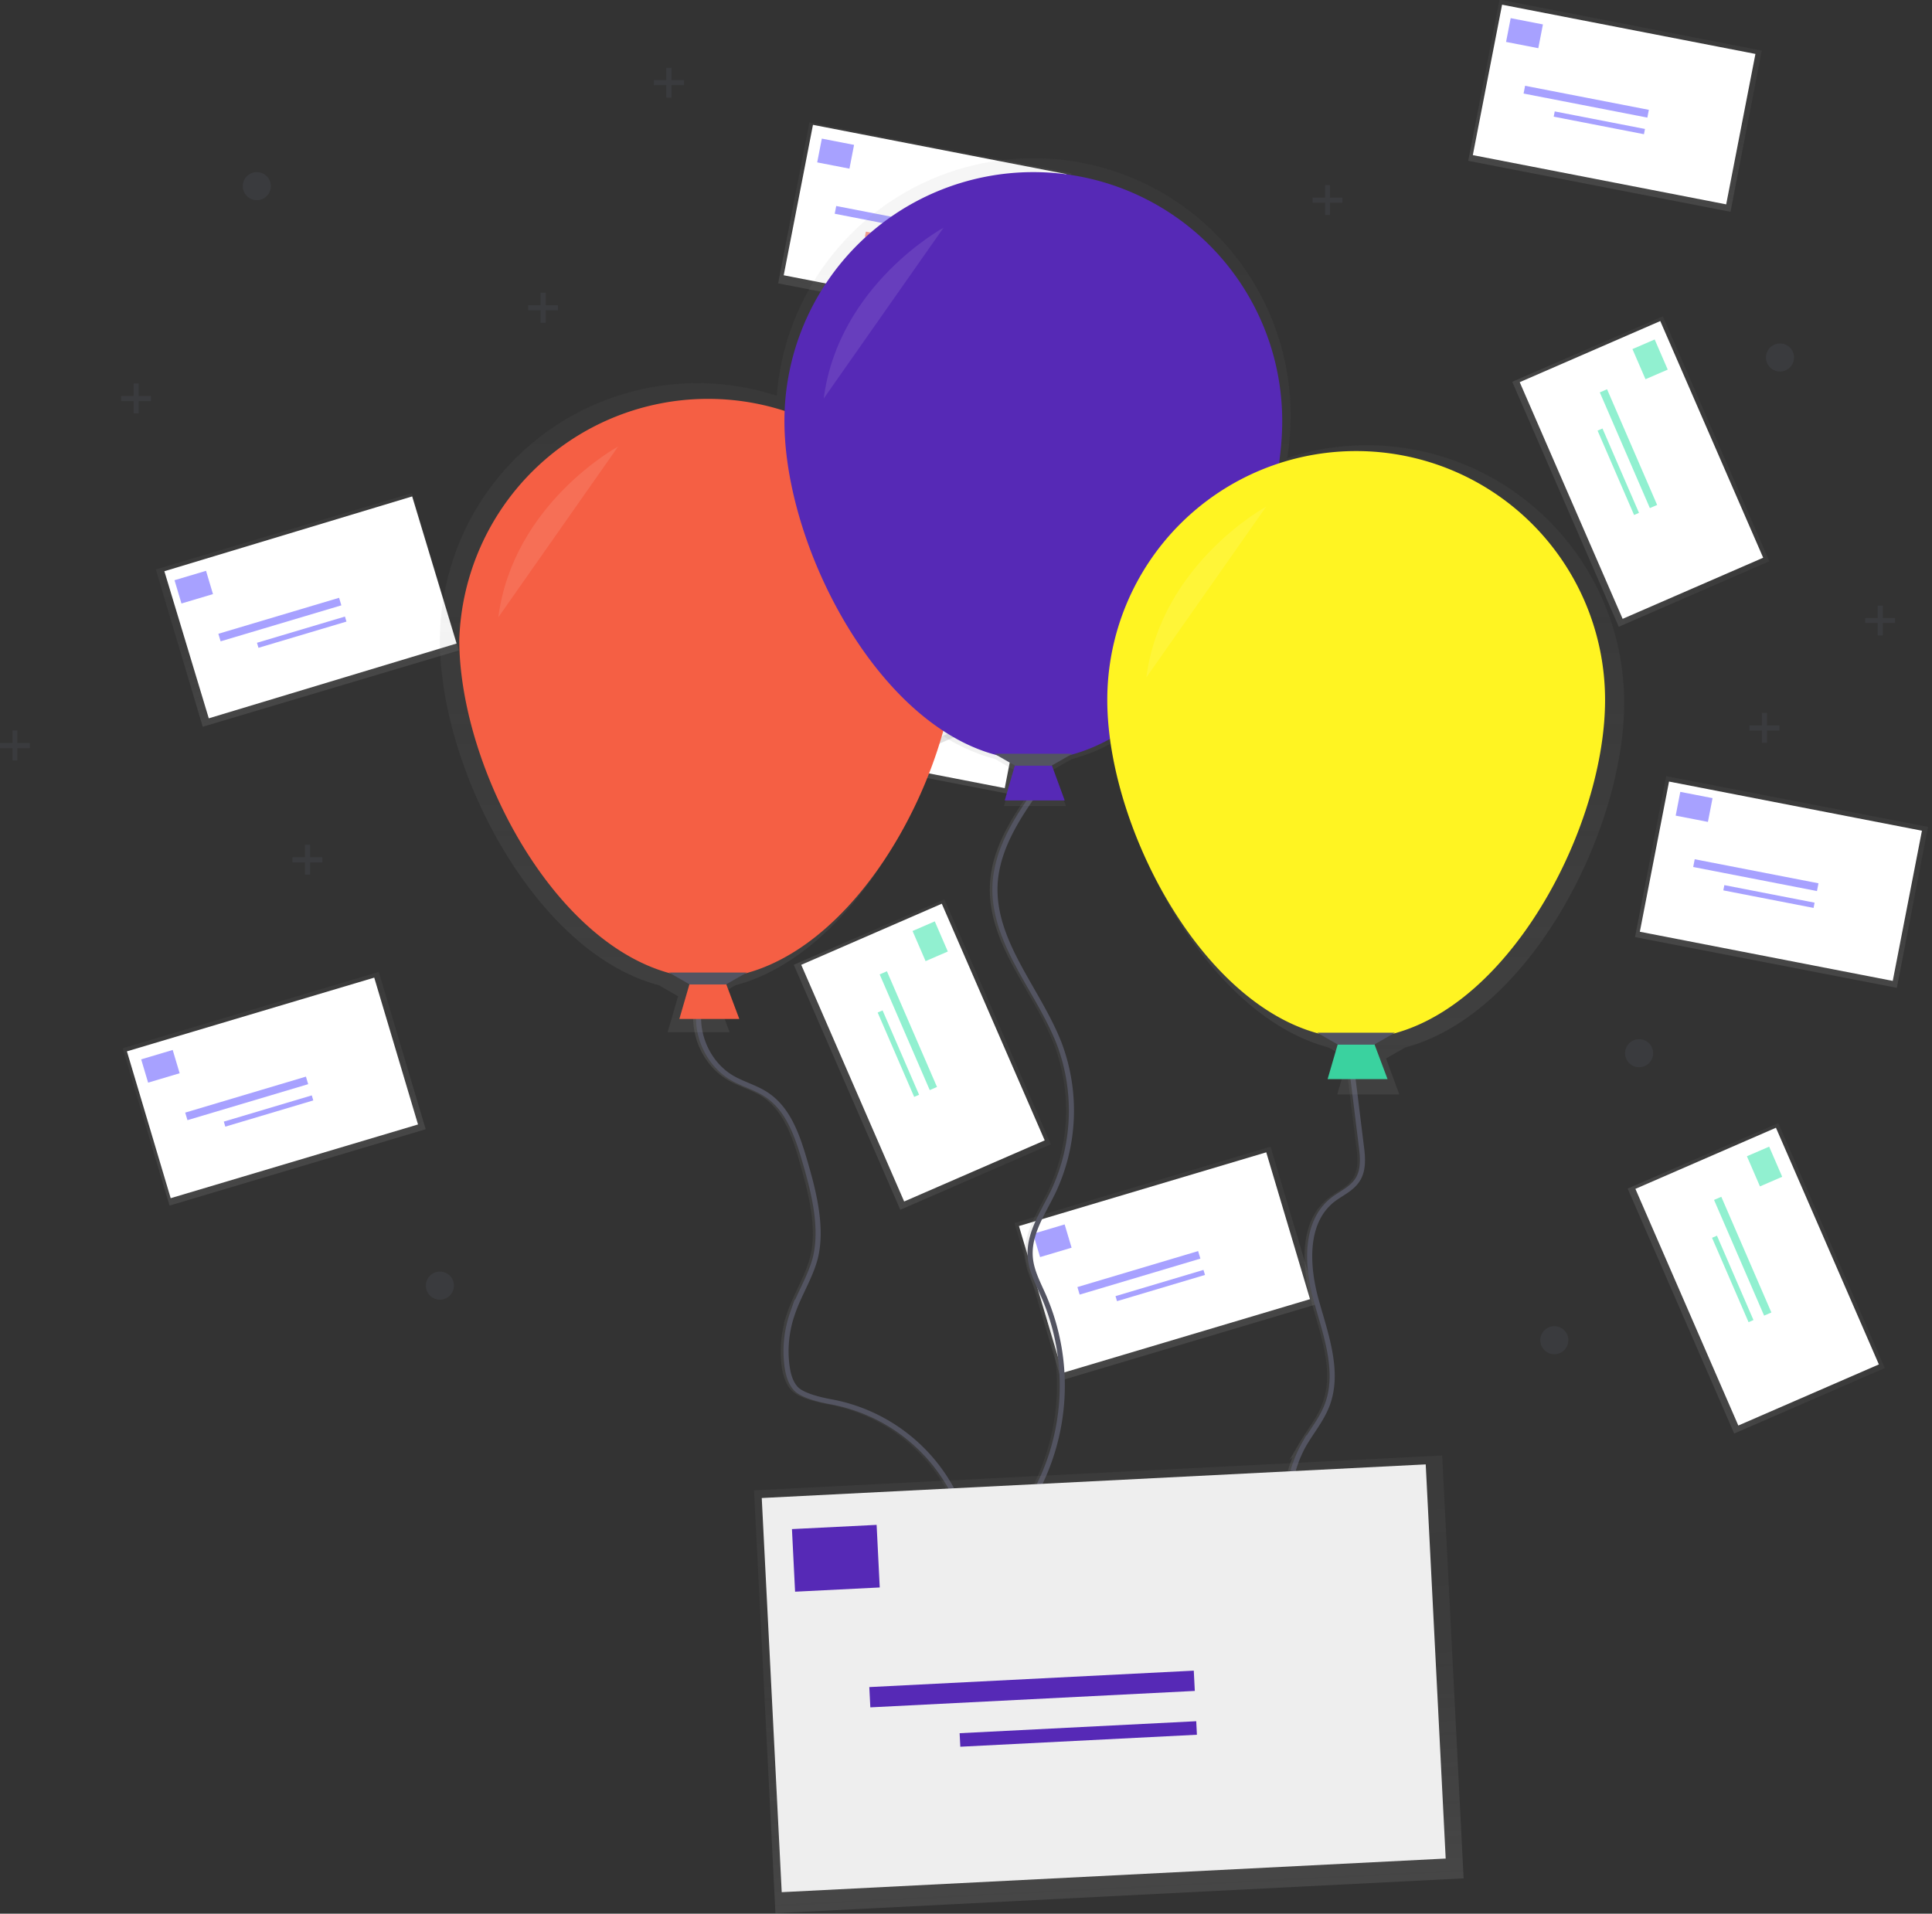 <svg id="e6c7a302-1d79-4c46-b758-a00a31f9e26b" xmlns="http://www.w3.org/2000/svg" xmlns:xlink="http://www.w3.org/1999/xlink" viewBox="0 0 757.6 750.5"><rect x="0" y="0" width="757.6" height="750.5" fill="#333333" stroke="none"/><defs><style>.cls-1{fill:url(#linear-gradient);}.cls-2,.cls-26{fill:#fff;}.cls-3{opacity:0.6;}.cls-4{fill:#6c63ff;}.cls-5{fill:url(#linear-gradient-2);}.cls-6{fill:url(#linear-gradient-3);}.cls-7{fill:#47e6b1;}.cls-8{fill:url(#linear-gradient-4);}.cls-9{fill:#f55f44;}.cls-10{fill:url(#linear-gradient-5);}.cls-11{fill:url(#linear-gradient-6);}.cls-12{fill:url(#linear-gradient-7);}.cls-13{fill:url(#linear-gradient-8);}.cls-14{fill:url(#linear-gradient-9);}.cls-15{fill:url(#linear-gradient-10);}.cls-16{fill:url(#linear-gradient-11);}.cls-17{fill:url(#linear-gradient-12);}.cls-18,.cls-25{fill:#535461;}.cls-18{opacity:0.25;}.cls-18,.cls-26{isolation:isolate;}.cls-19,.cls-20,.cls-21,.cls-22{fill:none;stroke-miterlimit:10;stroke-width:2px;}.cls-19{stroke:url(#linear-gradient-13);}.cls-20{stroke:#535461;}.cls-21{stroke:url(#linear-gradient-14);}.cls-22{stroke:url(#linear-gradient-15);}.cls-23{opacity:0.7;}.cls-24{fill:url(#linear-gradient-16);}.cls-26{opacity:0.1;}.cls-27{fill:#5629b6;}.cls-28{fill:#3ad29f;}.cls-29{fill:#fff422;}.cls-30{fill:url(#linear-gradient-17);}.cls-31{fill:#eee;}</style><linearGradient id="linear-gradient" x1="202.13" y1="159.03" x2="202.13" y2="223.41" gradientTransform="translate(711.7 690.5) rotate(180)" gradientUnits="userSpaceOnUse"><stop offset="0" stop-color="gray" stop-opacity="0.25"/><stop offset="0.54" stop-color="gray" stop-opacity="0.12"/><stop offset="1" stop-color="gray" stop-opacity="0.1"/></linearGradient><linearGradient id="linear-gradient-2" x1="39.62" y1="402.54" x2="39.62" y2="466.92" gradientTransform="translate(317.5 388.5) rotate(-90)" xlink:href="#linear-gradient"/><linearGradient id="linear-gradient-3" x1="-8.55" y1="150.26" x2="-8.55" y2="214.64" gradientTransform="translate(558.3 497.3) rotate(-90)" xlink:href="#linear-gradient"/><linearGradient id="linear-gradient-4" x1="179.12" y1="468.84" x2="179.12" y2="533.22" gradientTransform="translate(622.2 696.9) rotate(180)" xlink:href="#linear-gradient"/><linearGradient id="linear-gradient-5" x1="162.89" y1="687.71" x2="162.89" y2="752.09" gradientTransform="translate(-34.1 208.3) rotate(-90)" xlink:href="#linear-gradient"/><linearGradient id="linear-gradient-6" x1="299.74" y1="234.88" x2="299.74" y2="299.26" gradientTransform="translate(428.7 489.1) rotate(-90)" xlink:href="#linear-gradient"/><linearGradient id="linear-gradient-7" x1="517.76" y1="324.59" x2="517.76" y2="388.97" gradientTransform="translate(677.5 787.6) rotate(180)" xlink:href="#linear-gradient"/><linearGradient id="linear-gradient-8" x1="396.05" y1="409.61" x2="396.05" y2="473.99" gradientTransform="translate(-38.1 669.8) rotate(-90)" xlink:href="#linear-gradient"/><linearGradient id="linear-gradient-9" x1="202.42" y1="-114.74" x2="202.42" y2="-50.36" gradientTransform="translate(496.3 620.2) rotate(-90)" xlink:href="#linear-gradient"/><linearGradient id="linear-gradient-10" x1="451.56" y1="500.85" x2="451.56" y2="565.23" gradientTransform="translate(624.4 776) rotate(180)" xlink:href="#linear-gradient"/><linearGradient id="linear-gradient-11" x1="419.24" y1="589.92" x2="419.24" y2="654.3" gradientTransform="translate(-206.4 511.7) rotate(-90)" xlink:href="#linear-gradient"/><linearGradient id="linear-gradient-12" x1="363.98" y1="-31.8" x2="363.98" y2="32.58" gradientTransform="translate(425.1 600.6) rotate(-90)" xlink:href="#linear-gradient"/><linearGradient id="linear-gradient-13" x1="490.46" y1="183.92" x2="593.56" y2="183.92" gradientTransform="matrix(1, 0, 0, -1, -166.4, 677.64)" xlink:href="#linear-gradient"/><linearGradient id="linear-gradient-14" x1="606.71" y1="226.18" x2="638.67" y2="226.18" gradientTransform="matrix(1, 0, 0, -1, -166.4, 677.64)" xlink:href="#linear-gradient"/><linearGradient id="linear-gradient-15" x1="721.93" y1="168.6" x2="752.82" y2="168.6" gradientTransform="matrix(1, 0, 0, -1, -166.4, 677.64)" xlink:href="#linear-gradient"/><linearGradient id="linear-gradient-16" x1="623.31" y1="244.69" x2="623.31" y2="612.26" gradientTransform="matrix(1, 0, 0, -1, -166.4, 677.64)" xlink:href="#linear-gradient"/><linearGradient id="linear-gradient-17" x1="234.8" y1="-29.46" x2="234.8" y2="136.39" gradientTransform="translate(721.7 718.2) rotate(180)" xlink:href="#linear-gradient"/></defs><title>6</title><rect class="cls-1" x="457.1" y="467.1" width="104.8" height="64.38" transform="translate(-173.7 162.6) rotate(-16.6)"/><rect class="cls-2" x="458.3" y="468.9" width="101.2" height="60.09" transform="translate(-173.6 162.4) rotate(-16.6)"/><g class="cls-3"><rect class="cls-4" x="458.5" y="485.6" width="12.9" height="9.53" transform="translate(-173 149.5) rotate(-16.6)"/><rect class="cls-4" x="474.1" y="501.4" width="49.4" height="3.09" transform="translate(-175.1 159.7) rotate(-16.6)"/><rect class="cls-4" x="489.2" y="506.9" width="36" height="2.06" transform="translate(-176.2 162.3) rotate(-16.6)"/></g><rect class="cls-5" x="720" y="296.5" width="64.4" height="104.76" transform="matrix(0.19, -0.98, 0.98, 0.19, 213.78, 1016.77)"/><rect class="cls-2" x="720.2" y="298.6" width="60" height="101.03" transform="translate(212.5 1015.4) rotate(-79)"/><g class="cls-3"><rect class="cls-4" x="712" y="313.9" width="9.5" height="12.88" transform="translate(213.1 958.9) rotate(-79)"/><rect class="cls-4" x="739.4" y="322.5" width="3.1" height="49.44" transform="translate(206.3 1004.3) rotate(-79)"/><rect class="cls-4" x="745.1" y="337.5" width="2.1" height="36.05" transform="translate(202.3 1016.2) rotate(-79)"/></g><rect class="cls-6" x="708.6" y="453.5" width="64.4" height="104.76" transform="translate(-192.4 332.8) rotate(-23.5)"/><rect class="cls-2" x="711.1" y="454.6" width="60.1" height="101.21" transform="translate(-192.1 332.9) rotate(-23.5)"/><g class="cls-3"><rect class="cls-7" x="739.5" y="454.1" width="9.5" height="12.88" transform="translate(-174 330.4) rotate(-23.4)"/><rect class="cls-7" x="734.2" y="470.9" width="3.1" height="49.44" transform="translate(-188.7 330) rotate(-23.4)"/><rect class="cls-7" x="730.8" y="486.6" width="2.1" height="36.05" transform="translate(-192.6 329.1) rotate(-23.4)"/></g><rect class="cls-8" x="390.7" y="163.6" width="104.8" height="64.38" transform="translate(-89.7 131) rotate(-16.6)"/><rect class="cls-2" x="391.8" y="165.4" width="101.2" height="60.09" transform="translate(-89.6 130.8) rotate(-16.6)"/><g class="cls-3"><rect class="cls-9" x="392" y="182.1" width="12.9" height="9.53" transform="translate(-89 117.8) rotate(-16.6)"/><rect class="cls-9" x="407.6" y="197.9" width="49.4" height="3.09" transform="translate(-91.2 128) rotate(-16.6)"/><rect class="cls-9" x="422.7" y="203.5" width="36" height="2.06" transform="translate(-92.3 130.7) rotate(-16.6)"/></g><rect class="cls-10" x="653.6" y="-7" width="64.4" height="104.76" transform="translate(457.9 706) rotate(-79)"/><rect class="cls-2" x="655.3" y="-5.8" width="60.1" height="101.21" transform="translate(458.2 705.2) rotate(-79)"/><g class="cls-3"><rect class="cls-4" x="645.5" y="10.4" width="9.5" height="12.88" transform="translate(457.2 648.1) rotate(-79)"/><rect class="cls-4" x="672.9" y="19" width="3.1" height="49.44" transform="translate(450.4 693.6) rotate(-79)"/><rect class="cls-4" x="678.6" y="34" width="2.1" height="36.05" transform="translate(446.4 705.4) rotate(-79)"/></g><rect class="cls-11" x="663.6" y="137" width="64.4" height="104.76" transform="translate(-70.2 288.7) rotate(-23.5)"/><rect class="cls-2" x="666" y="138.1" width="60.1" height="101.21" transform="translate(-69.9 288.8) rotate(-23.5)"/><g class="cls-3"><rect class="cls-7" x="694.4" y="137.6" width="9.5" height="12.88" transform="translate(-51.8 286.4) rotate(-23.4)"/><rect class="cls-7" x="689.2" y="154.4" width="3.1" height="49.44" transform="translate(-66.5 285.9) rotate(-23.4)"/><rect class="cls-7" x="685.7" y="170.1" width="2.1" height="36.05" transform="translate(-70.4 285.1) rotate(-23.4)"/></g><rect class="cls-12" x="107.4" y="398.6" width="104.8" height="64.38" transform="translate(-168.7 59.8) rotate(-16.6)"/><rect class="cls-2" x="108.5" y="400.4" width="101.2" height="60.09" transform="translate(-168.6 59.6) rotate(-16.6)"/><g class="cls-3"><rect class="cls-4" x="108.7" y="417.2" width="12.9" height="9.53" transform="translate(-168 46.7) rotate(-16.6)"/><rect class="cls-4" x="124.3" y="433" width="49.4" height="3.09" transform="translate(-170.2 56.9) rotate(-16.6)"/><rect class="cls-4" x="139.5" y="438.5" width="36" height="2.06" transform="translate(-171.2 59.5) rotate(-16.6)"/></g><rect class="cls-13" x="371.5" y="221.4" width="64.4" height="104.76" transform="translate(5.6 614) rotate(-79)"/><rect class="cls-2" x="372.2" y="223.1" width="60" height="101.03" transform="translate(4.8 612.6) rotate(-79)"/><g class="cls-3"><rect class="cls-9" x="363.5" y="238.8" width="9.5" height="12.88" transform="translate(4.9 556) rotate(-79)"/><rect class="cls-9" x="390.9" y="247.4" width="3.1" height="49.44" transform="translate(-1.9 601.5) rotate(-79)"/><rect class="cls-9" x="396.6" y="262.5" width="2.1" height="36.05" transform="translate(-5.9 613.4) rotate(-79)"/></g><rect class="cls-14" x="381.5" y="365.4" width="64.4" height="104.76" transform="translate(-184.3 195.4) rotate(-23.5)"/><rect class="cls-2" x="384" y="366.5" width="60.1" height="101.21" transform="translate(-184.1 195.4) rotate(-23.5)"/><g class="cls-3"><rect class="cls-7" x="412.4" y="366" width="9.5" height="12.88" transform="translate(-166 193) rotate(-23.4)"/><rect class="cls-7" x="407.1" y="382.8" width="3.1" height="49.44" transform="translate(-180.7 192.5) rotate(-23.4)"/><rect class="cls-7" x="403.7" y="398.5" width="2.1" height="36.05" transform="translate(-184.6 191.7) rotate(-23.4)"/></g><rect class="cls-15" x="120.4" y="210.8" width="104.8" height="64.38" transform="translate(-114.5 55.7) rotate(-16.6)"/><rect class="cls-2" x="123.3" y="211.8" width="101.5" height="60.26" transform="translate(-114.8 56.9) rotate(-16.8)"/><g class="cls-3"><rect class="cls-4" x="121.8" y="229.3" width="12.9" height="9.53" transform="translate(-113.8 42.6) rotate(-16.6)"/><rect class="cls-4" x="137.3" y="245.2" width="49.4" height="3.09" transform="translate(-116 52.8) rotate(-16.6)"/><rect class="cls-4" x="152.5" y="250.7" width="36" height="2.06" transform="translate(-117 55.4) rotate(-16.6)"/></g><rect class="cls-16" x="382.5" y="40.9" width="64.3" height="104.58" transform="translate(192 478.8) rotate(-79)"/><rect class="cls-2" x="385.1" y="41.3" width="60.1" height="101.21" transform="translate(193.3 478.1) rotate(-79)"/><g class="cls-3"><rect class="cls-4" x="375.3" y="57.6" width="9.5" height="12.88" transform="translate(192.3 421.1) rotate(-79)"/><rect class="cls-4" x="402.7" y="66.2" width="3.1" height="49.44" transform="translate(185.5 466.5) rotate(-79)"/><rect class="cls-9" x="408.4" y="81.2" width="2.1" height="36.05" transform="translate(181.5 478.3) rotate(-79)"/></g><rect class="cls-17" x="393.3" y="184.2" width="64.4" height="104.76" transform="translate(-111.3 185.1) rotate(-23.5)"/><rect class="cls-2" x="395.8" y="185.3" width="60.1" height="101.21" transform="translate(-111 185.2) rotate(-23.5)"/><g class="cls-3"><rect class="cls-7" x="424.2" y="184.8" width="9.5" height="12.88" transform="translate(-92.9 182.7) rotate(-23.4)"/><rect class="cls-7" x="418.9" y="201.6" width="3.1" height="49.44" transform="translate(-107.6 182.2) rotate(-23.4)"/><rect class="cls-7" x="415.5" y="217.3" width="2.1" height="36.05" transform="translate(-111.5 181.4) rotate(-23.4)"/></g><circle class="cls-18" cx="100.7" cy="73" r="5.5"/><circle class="cls-18" cx="609.5" cy="525.6" r="5.5"/><circle class="cls-18" cx="172.5" cy="504.2" r="5.5"/><circle class="cls-18" cx="694.9" cy="416.6" r="5.5" transform="translate(-137.4 631.7) rotate(-46.6)"/><circle class="cls-18" cx="698" cy="140.2" r="5.5"/><polygon class="cls-18" points="268.2 31.4 263.3 31.4 263.3 26.6 261.3 26.6 261.3 31.4 256.4 31.4 256.4 33.4 261.3 33.4 261.3 38.3 263.3 38.3 263.3 33.4 268.2 33.4 268.2 31.4"/><polygon class="cls-18" points="218.8 119.7 214 119.7 214 114.8 212 114.8 212 119.7 207.1 119.7 207.1 121.7 212 121.7 212 126.6 214 126.6 214 121.7 218.8 121.7 218.8 119.7"/><polygon class="cls-18" points="126.4 336.2 121.6 336.2 121.6 331.3 119.6 331.3 119.6 336.2 114.7 336.2 114.7 338.2 119.6 338.2 119.6 343 121.6 343 121.6 338.2 126.4 338.2 126.4 336.2"/><polygon class="cls-18" points="59.2 155.3 54.4 155.3 54.4 150.4 52.4 150.4 52.4 155.3 47.5 155.3 47.5 157.3 52.4 157.3 52.4 162.1 54.4 162.1 54.4 157.3 59.2 157.3 59.2 155.3"/><polygon class="cls-18" points="11.7 291.4 6.8 291.4 6.8 286.5 4.9 286.5 4.9 291.4 0 291.4 0 293.4 4.9 293.4 4.9 298.2 6.8 298.2 6.8 293.4 11.7 293.4 11.7 291.4"/><polygon class="cls-18" points="743.1 242.4 738.3 242.4 738.3 237.5 736.3 237.5 736.3 242.4 731.4 242.4 731.4 244.3 736.3 244.3 736.3 249.2 738.3 249.2 738.3 244.3 743.1 244.3 743.1 242.4"/><polygon class="cls-18" points="697.8 284.5 692.9 284.5 692.9 279.6 690.9 279.6 690.9 284.5 686 284.5 686 286.5 690.9 286.5 690.9 291.3 692.9 291.3 692.9 286.5 697.8 286.5 697.8 284.5"/><polygon class="cls-18" points="526.4 77.5 521.5 77.5 521.5 72.6 519.6 72.6 519.6 77.5 514.7 77.5 514.7 79.5 519.6 79.5 519.6 84.3 521.5 84.3 521.5 79.5 526.4 79.5 526.4 77.5"/><path class="cls-19" d="M326.1,395.7c-3.5,11.4,1.8,24.8,12,30.8,4.3,2.5,9.3,3.8,13.5,6.5,9,5.9,12.6,17.2,15.5,27.6s6.8,24.6,3.7,36.6c-2,7.6-6.5,14.4-9,21.9a46.3,46.3,0,0,0-2.2,19.5c.4,3.5,1.3,7.2,3.7,9.8s9,4.3,14,5.2a68.1,68.1,0,0,1,49,38" transform="translate(-52.2 -3.8)"/><path class="cls-20" d="M327.2,395.7c-3.5,11.4,1.8,24.8,12,30.8,4.3,2.5,9.3,3.8,13.4,6.5,9.1,5.9,12.6,17.2,15.6,27.6s6.7,24.6,3.7,36.6c-2,7.6-6.5,14.4-9,21.9a44.7,44.7,0,0,0-2.2,19.5c.4,3.5,1.2,7.2,3.6,9.8s9,4.3,14,5.2a67.9,67.9,0,0,1,49,38" transform="translate(-52.2 -3.8)"/><path class="cls-21" d="M459.7,310.9c-8.6,12-17.6,25-18.3,39.7-1.2,22.8,17,41.4,25.1,62.6a74.5,74.5,0,0,1-2.5,58.2c-4,8.2-9.6,16.3-8.9,25.4.4,5.5,3.2,10.5,5.4,15.6a88.3,88.3,0,0,1-5.1,79.7" transform="translate(-52.2 -3.8)"/><path class="cls-20" d="M460.8,310.9c-8.7,12-17.6,25-18.4,39.7-1.1,22.8,17,41.4,25.2,62.6a74.5,74.5,0,0,1-2.5,58.2c-4,8.2-9.6,16.3-8.9,25.4.4,5.5,3.2,10.5,5.4,15.6a88.3,88.3,0,0,1-5.1,79.7" transform="translate(-52.2 -3.8)"/><path class="cls-22" d="M580.8,419.1l4.2,34c.6,4.5,1,9.5-1.4,13.3s-6.6,5.4-10,8.1c-11,8.9-10,25.9-6.2,39.5s9.3,28.3,4,41.4c-2.2,5.4-6,10-8.9,15A46,46,0,0,0,557,599" transform="translate(-52.2 -3.8)"/><path class="cls-20" d="M581.8,419.1l4.2,34c.6,4.5,1,9.5-1.4,13.3s-6.6,5.4-10,8.1c-11,8.9-10,25.9-6.2,39.5s9.3,28.3,4,41.4c-2.2,5.4-6,10-8.9,15A46,46,0,0,0,558,599" transform="translate(-52.2 -3.8)"/><g class="cls-23"><path class="cls-24" d="M689.1,279.3a101,101,0,0,0-101-100.9,99.7,99.7,0,0,0-31.1,5,109.8,109.8,0,0,0,1.3-17.2A100.9,100.9,0,0,0,356.8,159a100.9,100.9,0,0,0-127.1,64.7,103.4,103.4,0,0,0-5,31.2c0,50.6,37.3,122.5,85.9,135.3l7.5,4.3L314,408.6h24.3l-5.2-14.1,7.5-4.3c37.5-9.9,68.3-55.1,80.4-98.4a73.2,73.2,0,0,0,21.5,9.7l7.5,4.4-4.1,14h24.3l-5.3-14.1,7.6-4.3a68.9,68.9,0,0,0,16-6.5c6.4,48.7,41,108.1,84.7,119.6l7.5,4.3L576.6,433h24.3l-5.2-14.1,7.5-4.3C651.8,401.8,689.1,329.9,689.1,279.3Z" transform="translate(-52.2 -3.8)"/></g><polygon class="cls-9" points="289.9 399.6 266.4 399.6 270.5 385.5 284.6 385.5 289.9 399.6"/><path class="cls-9" d="M427.4,254.7c0,53.9-43.7,132.8-97.6,132.8s-97.5-79-97.5-132.8a97.6,97.6,0,0,1,195.1,0Z" transform="translate(-52.2 -3.8)"/><polygon class="cls-25" points="284.6 386.1 270.5 386.1 262.3 381.4 292.9 381.4 284.6 386.1"/><path class="cls-26" d="M294.6,178.9s-41.2,22.3-47,67" transform="translate(-52.2 -3.8)"/><polygon class="cls-27" points="417.5 313.9 394 313.9 398.1 299.7 412.3 299.7 417.5 313.9"/><path class="cls-27" d="M555,168.9c0,53.9-43.7,132.9-97.6,132.9s-97.6-79-97.6-132.9a97.6,97.6,0,0,1,195.2,0Z" transform="translate(-52.2 -3.8)"/><polygon class="cls-25" points="412.3 300.3 398.1 300.3 389.9 295.6 420.5 295.6 412.3 300.3"/><path class="cls-26" d="M422.2,93.1s-41.2,22.3-47,67" transform="translate(-52.2 -3.8)"/><polygon class="cls-28" points="544.1 423.2 520.6 423.2 524.7 409.1 538.8 409.1 544.1 423.2"/><path class="cls-29" d="M681.6,278.3c0,53.9-43.7,132.8-97.6,132.8s-97.6-79-97.6-132.8a97.6,97.6,0,1,1,195.2,0Z" transform="translate(-52.2 -3.8)"/><polygon class="cls-25" points="538.8 409.7 524.7 409.7 516.5 405 547 405 538.8 409.7"/><path class="cls-26" d="M548.7,202.5s-41.1,22.3-47,67" transform="translate(-52.2 -3.8)"/><rect class="cls-30" x="351.5" y="581.6" width="270.2" height="166.06" transform="translate(-84.8 21.4) rotate(-2.9)"/><rect class="cls-31" x="355" y="584.3" width="260.7" height="154.78" transform="translate(-85.4 21.9) rotate(-2.9)"/><rect class="cls-27" x="363.6" y="601.4" width="33.2" height="24.55" transform="matrix(1, -0.05, 0.05, 1, -83.12, 16.46)"/><rect class="cls-27" x="393.6" y="661.9" width="127.4" height="7.96" transform="translate(-85.7 20.5) rotate(-2.9)"/><rect class="cls-27" x="429" y="680.9" width="92.9" height="5.31" transform="translate(-86.6 21.4) rotate(-2.9)"/></svg>